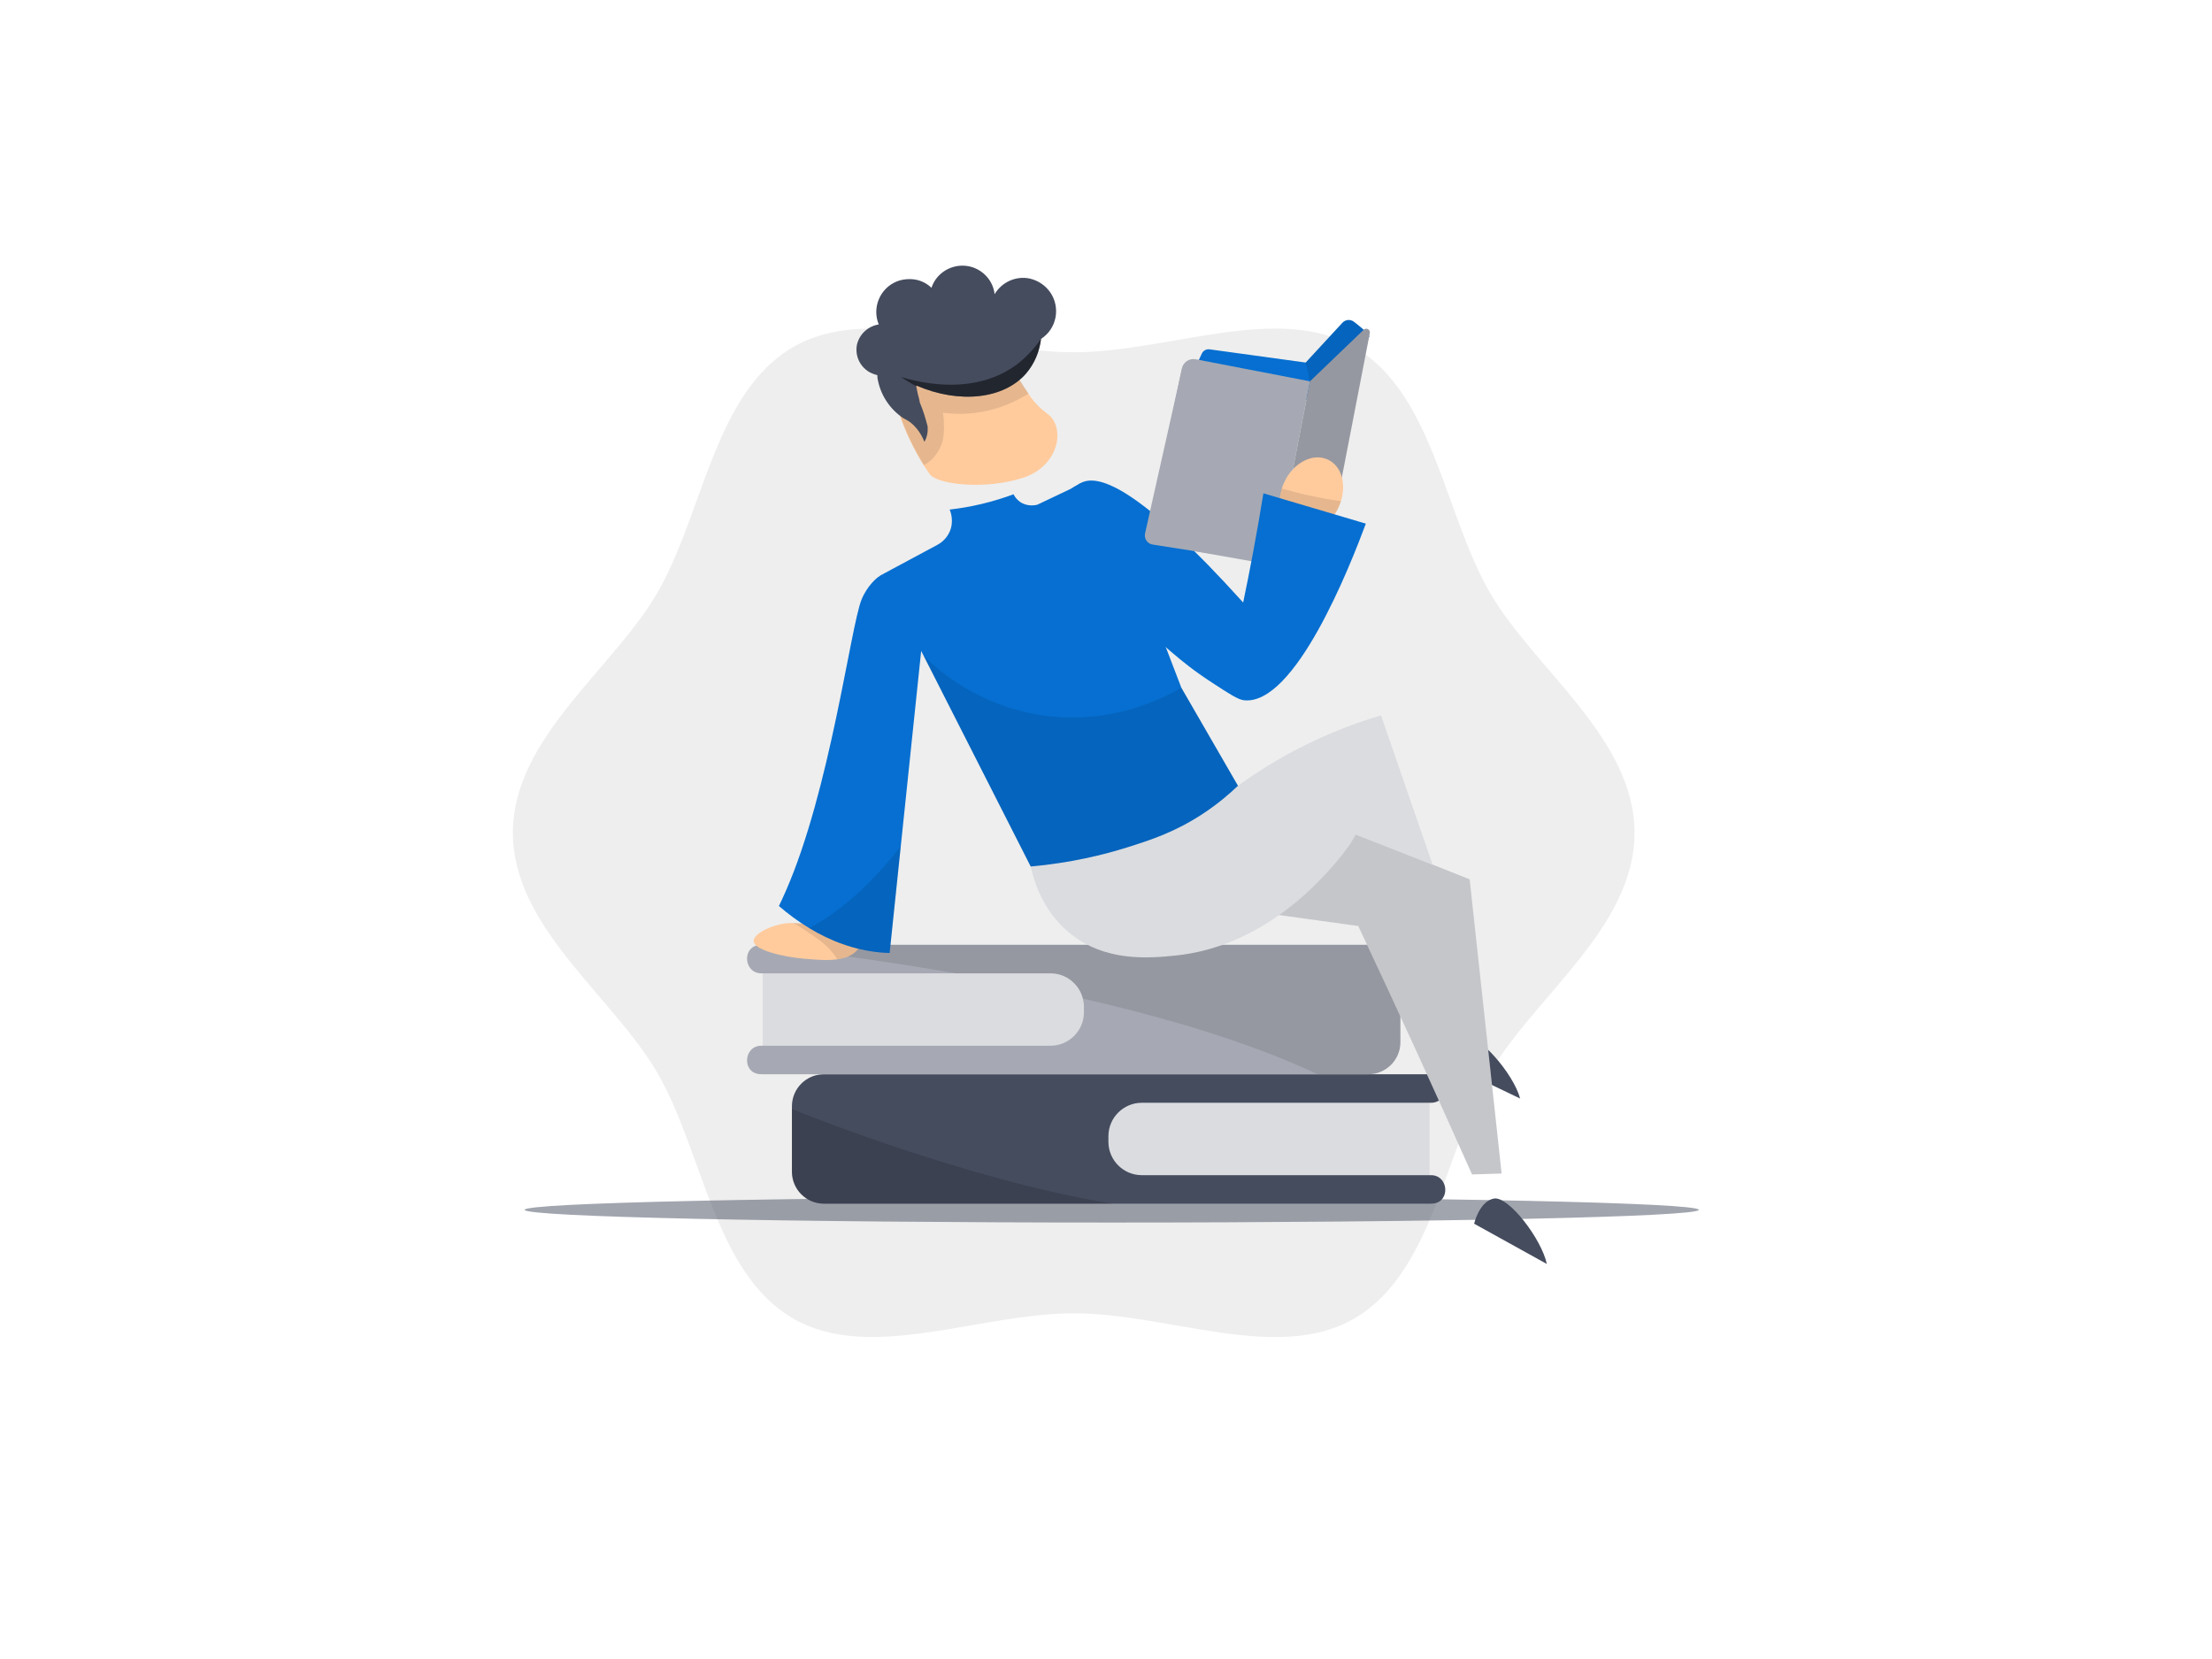 <svg xmlns="http://www.w3.org/2000/svg" width="800" height="600" fill="none" viewBox="0 0 800 600">
    <path d="M185.488 301.2C185.488 335.45 221.758 360.38 237.788 388.09C254.328 416.67 258.308 460.35 286.888 476.88C314.588 492.91 354.038 474.98 388.328 474.98C422.618 474.98 462.078 492.97 489.738 476.88C518.318 460.34 522.298 416.64 538.838 388.09C554.868 360.38 591.148 335.5 591.148 301.2C591.148 266.9 554.868 242 538.838 214.31C522.298 185.73 518.318 142.04 489.738 125.5C462.038 109.47 422.608 127.4 388.298 127.4C353.988 127.4 314.588 109.47 286.888 125.5C258.308 142.04 254.328 185.74 237.788 214.31C221.758 242.01 185.488 266.89 185.488 301.2Z" fill="black" opacity="0.07"/>
    <path d="M402.07 442.15C519.343 442.15 614.41 440.09 614.41 437.55C614.41 435.009 519.343 432.95 402.07 432.95C284.798 432.95 189.73 435.009 189.73 437.55C189.73 440.09 284.798 442.15 402.07 442.15Z" fill="#454C5E" opacity="0.5"/>
    <path d="M549.789 397.31L522.699 384.3C522.699 384.3 524.099 376.07 529.359 374.81C534.619 373.54 547.449 388.42 549.779 397.31H549.789Z" fill="#454C5E"/>
    <path d="M517.04 390.74H388.32V432.83H517.04V390.74Z" fill="#DADCE0"/>
    <path d="M518.27 435.27C517.9 435.3 517.53 435.33 517.16 435.33H297.99C291.59 435.33 286.41 430.14 286.41 423.74V400.1C286.41 393.7 291.59 388.52 297.99 388.52H517.16C517.53 388.52 517.9 388.53 518.27 388.57C524.64 389.18 523.95 398.83 517.54 398.83H412.97C406.29 398.83 400.87 404.24 400.87 410.93V412.93C400.87 419.6 406.28 425.02 412.97 425.02H517.54C523.95 425.02 524.64 434.68 518.27 435.28V435.27Z" fill="#454C5E"/>
    <path d="M402.338 435.33H297.978C291.578 435.33 286.398 430.14 286.398 423.74V401.1C306.728 409.3 358.858 428.34 402.328 435.33H402.338Z" fill="black" opacity="0.15"/>
    <path d="M275.839 386.02H404.559V343.93H275.839V386.02Z" fill="#DADCE0"/>
    <path d="M506.472 353.29V376.93C506.472 383.32 501.272 388.52 494.882 388.52H275.722C275.352 388.52 274.972 388.5 274.622 388.46C268.252 387.86 268.942 378.2 275.352 378.2H379.922C386.592 378.2 392.012 372.78 392.012 366.11V364.11C392.012 363.1 391.882 362.11 391.642 361.18C390.332 355.91 385.582 352.02 379.922 352.02H275.352C269.202 352.02 268.322 343.12 273.872 341.89C274.112 341.82 274.362 341.78 274.622 341.76C274.982 341.72 275.352 341.7 275.722 341.7H494.882C501.272 341.7 506.472 346.9 506.472 353.29Z" fill="#A6A9B3"/>
    <path d="M506.471 353.29V376.93C506.471 383.32 501.271 388.52 494.881 388.52H476.511C452.441 377.14 422.081 368.15 391.641 361.18C390.331 355.91 385.581 352.02 379.921 352.02H345.721C316.491 346.94 290.421 343.68 273.871 341.89C274.111 341.82 274.361 341.78 274.621 341.76C274.981 341.72 275.351 341.7 275.721 341.7H494.881C501.271 341.7 506.471 346.9 506.471 353.29Z" fill="black" opacity="0.1"/>
    <path d="M402.07 322.56L488.52 334.53L491.23 334.9C498.14 349.57 505.03 364.4 511.91 379.41C518.88 394.63 525.71 409.74 532.39 424.75C535.95 424.64 539.52 424.53 543.08 424.41C539.22 388.94 535.36 353.48 531.52 318.02L465.77 291.91L438.07 280.01C426.07 294.2 414.08 308.38 402.08 322.57L402.07 322.56Z" fill="#DADCE0"/>
    <path d="M402.07 322.56L488.52 334.53L491.23 334.9C498.14 349.57 505.03 364.4 511.91 379.41C518.88 394.63 525.71 409.74 532.39 424.75C535.95 424.64 539.52 424.53 543.08 424.41C539.22 388.94 535.36 353.48 531.52 318.02L465.77 291.91L438.07 280.01C426.07 294.2 414.08 308.38 402.08 322.57L402.07 322.56Z" fill="black" opacity="0.1"/>
    <path d="M499.47 258.73C505.68 276.72 511.9 294.71 518.11 312.7C508.85 309.09 499.59 305.49 490.33 301.88C489.6 303.1 488.87 304.32 488.14 305.54C482.42 313.38 460.01 342.19 424.83 345.62C415.73 346.51 399.58 348.08 386.59 337.24C377.01 329.24 373.87 318.43 372.77 313.37C382.52 307.73 392.72 302.07 403.39 296.45C414.59 290.55 425.53 285.1 436.17 280.05C435.78 284.82 435.4 289.58 435.02 294.32C443.05 287.25 453.99 278.96 468.02 271.53C479.62 265.4 490.44 261.39 499.47 258.73Z" fill="#DADCE0"/>
    <path d="M559.431 457.13L533.141 442.57C533.141 442.57 535.011 434.43 540.311 433.47C545.611 432.52 557.551 448.15 559.431 457.13Z" fill="#454C5E"/>
    <path d="M495.199 121.53L495.129 121.92H495.119C494.069 122.55 478.019 138.93 472.479 144.59C471.319 145.77 470.619 146.49 470.619 146.49C457.689 142.34 444.749 138.2 431.819 134.04C431.809 134.02 431.809 134.01 431.789 133.98C432.419 132.71 433.009 131.44 433.589 130.17C433.949 129.41 434.309 128.64 434.659 127.87C435.149 126.8 436.289 126.19 437.449 126.34C449.049 127.94 460.629 129.53 472.219 131.12C476.669 126.3 481.109 121.49 485.549 116.68C486.649 115.55 488.399 115.41 489.649 116.36C489.669 116.38 489.699 116.39 489.719 116.41C489.909 116.56 490.119 116.72 490.329 116.89C490.549 117.05 490.759 117.23 490.979 117.4C490.979 117.4 490.979 117.41 490.989 117.4C491.209 117.57 491.409 117.75 491.629 117.93C492.169 118.37 492.709 118.82 493.199 119.25C493.969 119.95 494.619 120.59 494.959 121.09C495.069 121.25 495.149 121.4 495.199 121.52V121.53Z" fill="#066FD1"/>
    <path d="M494.959 121.09L474.549 141.57L473.749 137.99L473.729 137.9L472.219 131.11C476.669 126.29 481.109 121.48 485.549 116.67C486.649 115.54 488.399 115.4 489.649 116.35C489.669 116.37 489.699 116.38 489.719 116.4C489.909 116.55 490.119 116.72 490.329 116.88C490.549 117.04 490.759 117.22 490.979 117.39C490.979 117.39 490.979 117.4 490.989 117.39C491.209 117.57 491.409 117.75 491.629 117.92C492.169 118.36 492.709 118.81 493.199 119.24C493.969 119.94 494.619 120.58 494.959 121.08V121.09Z" fill="black" opacity="0.1"/>
    <path d="M473.771 137.91C473.771 137.91 473.761 137.96 473.741 138.05L460.881 204.44C450.861 202.67 440.861 200.9 430.851 199.13L414.301 196.21L414.281 196.17C418.401 176.49 422.511 156.82 426.631 137.13C426.901 135.84 427.171 134.54 427.441 133.25C427.921 130.97 430.141 129.49 432.431 129.93C446.211 132.59 460.001 135.25 473.771 137.91Z" fill="#A6A9B3"/>
    <path d="M493.201 119.26C494.131 118.37 495.651 119.2 495.411 120.46L495.201 121.52L495.131 121.91L483.311 182.9L460.891 204.44L472.491 144.58L473.761 137.99L473.781 137.91L493.211 119.26H493.201Z" fill="#A6A9B3"/>
    <path d="M493.201 119.26C494.131 118.37 495.651 119.2 495.411 120.46L495.201 121.52L495.131 121.91L483.311 182.9L460.891 204.44L472.491 144.58L473.761 137.99L473.781 137.91L493.211 119.26H493.201Z" fill="black" opacity="0.1"/>
    <path d="M310.601 342.84C308.881 345.34 306.121 346.5 302.861 346.95C299.221 347.46 294.931 347.09 290.761 346.73C283.631 346.11 272.661 343.7 272.571 340.33C272.491 337.78 278.671 334.66 283.991 333.96C285.131 333.81 286.121 333.79 287.001 333.82H287.011C289.961 333.91 291.761 334.58 293.951 333.13C296.921 331.18 296.111 328.35 299.191 326.5C301.771 324.93 305.401 325.1 307.841 326.5C312.911 329.39 313.811 338.13 310.591 342.83L310.601 342.84Z" fill="#FFCB9D"/>
    <path d="M310.6 342.84C308.88 345.34 306.12 346.5 302.86 346.95C301.52 344.91 299.54 342.44 296.77 340.34C293.44 337.82 289.64 335.42 287.02 333.83C289.97 333.92 291.77 334.59 293.96 333.14C296.93 331.19 296.12 328.36 299.2 326.51C301.78 324.94 305.41 325.11 307.85 326.51C312.92 329.4 313.82 338.14 310.6 342.84Z" fill="black" opacity="0.1"/>
    <path d="M320.28 132.09C321.21 135.44 322.5 140.54 324.14 146.43L325.14 149.41C327.36 156.06 330.35 162.25 334.03 168.22C334.78 169.32 335.53 170.41 336.27 171.51C339.18 175.31 356.33 177.19 369.88 172.84C383.43 168.49 385.54 153.95 378.45 149.39C375.91 147.46 373.68 145.12 372 142.47C369.49 138.97 367.3 135.2 365.47 131.37C364.33 129.13 363.67 127.78 363.67 127.78L350.86 120.76L324.75 126.21C325.94 130.6 325.31 133.92 324.05 134.33C322.79 134.74 320.55 132.41 320.27 132.08L320.28 132.09Z" fill="#FFCB9D"/>
    <path d="M371.998 142.35C368.788 144.34 363.768 147.06 357.018 148.57C350.388 150.07 344.718 149.75 341.058 149.29C341.248 150.7 341.428 152 341.368 153.32C341.538 155.45 341.338 157.52 340.898 159.61C340.308 161.49 339.478 163.28 338.238 164.76C337.118 166.23 335.718 167.38 334.148 168.19C330.478 162.33 327.468 156.03 325.258 149.38L324.258 146.4C322.508 140.53 321.218 135.43 320.398 132.06C320.678 132.38 322.488 135.13 323.858 134.59C324.078 134.44 324.418 134.28 324.498 134.02C325.298 132.83 325.518 130.05 324.558 126.46L324.908 126.41L350.678 121.13L363.508 128.26C363.508 128.26 365.158 131.63 365.308 131.85C365.938 132.96 366.878 134.63 368.658 137.15L368.678 137.27L371.998 142.33V142.35Z" fill="black" opacity="0.1"/>
    <path d="M381.71 114.92C381.06 118.12 379.26 120.76 376.51 122.57C375.94 127.2 374.13 131.52 371.13 135.04C363.15 144.27 347.11 146.2 331.46 139.45L331.36 139.58L331.38 139.7C331.69 141.1 331.88 142.51 332.29 143.77C332.35 144.24 332.52 144.58 332.58 145.05L332.64 145.52C333.86 148.35 334.75 151.35 335.5 154.24C335.64 156.14 335.3 158.1 334.33 159.79C333.24 157.06 331.6 154.65 329.31 152.8C328.51 152.19 327.61 151.71 326.7 151.24C322.09 148.15 318.81 143.44 317.6 137.97C317.39 137.28 317.28 136.46 317.3 135.73L317.17 135.63C312.11 134.52 308.93 129.67 309.93 124.63C310.85 120.79 313.94 117.98 317.81 117.33C315.32 111.32 318.21 104.33 324.22 101.84C326.38 100.95 328.86 100.73 331.2 101.14C333.41 101.56 335.35 102.62 336.87 104.09C338.91 97.94 345.66 94.63 351.81 96.68C356.08 98.14 359.23 101.91 359.71 106.4C362.35 101.97 367.44 99.72 372.37 100.73C378.93 102.24 382.99 108.4 381.72 114.92H381.71Z" fill="#454C5E"/>
    <path d="M376.512 122.57C375.942 127.2 374.132 131.52 371.132 135.04C363.152 144.27 347.112 146.2 331.462 139.45L331.362 139.58L331.382 139.7C329.442 138.64 327.482 137.47 325.762 136.27L325.892 136.37C329.492 137.32 351.042 144.23 367.812 131.78C371.172 129.17 374.102 126.02 376.512 122.57Z" fill="black" opacity="0.5"/>
    <path d="M447.73 284.16C444.8 286.98 440.57 290.66 435.02 294.31C424.89 300.98 416.05 303.82 407.68 306.46C399.16 309.13 387.33 312.07 372.77 313.38C361.29 290.8 349.82 268.22 338.36 245.65C336.92 242.85 335.5 240.04 334.08 237.24C329.07 227.41 324.08 217.56 319.09 207.75L338.96 197.08C339.76 196.66 342.09 195.29 343.41 192.41C345.18 188.52 343.72 184.9 343.46 184.29C346.97 183.89 350.9 183.25 355.13 182.24C359.41 181.22 363.23 180 366.56 178.76C366.63 178.89 366.73 179.09 366.86 179.31C367.01 179.55 367.65 180.59 368.78 181.42C371.55 183.44 374.71 182.65 375.15 182.54C379.17 180.63 383.17 178.73 387.19 176.82C387.99 176.3 389.23 175.55 390.8 174.73C390.8 174.73 400.28 175.51 400.86 182.88C407.65 199.55 414.41 216.2 421.18 232.88L427.25 248.73C434.07 260.54 440.91 272.37 447.73 284.19V284.16Z" fill="#066FD1"/>
    <path d="M447.728 284.16C444.798 286.98 440.568 290.66 435.018 294.31C424.888 300.98 416.048 303.82 407.678 306.46C399.158 309.13 387.328 312.07 372.768 313.38C361.288 290.8 349.818 268.22 338.358 245.65C336.918 242.85 335.498 240.04 334.078 237.24C338.898 242.02 353.308 255.01 376.228 258.6C402.168 262.64 421.778 251.95 427.248 248.71C434.068 260.52 440.908 272.35 447.728 284.17V284.16Z" fill="black" opacity="0.1"/>
    <path d="M334.069 226.67C331.299 253.17 328.539 279.68 325.769 306.16C324.419 319 323.079 331.82 321.749 344.66C320.719 344.64 319.679 344.57 318.629 344.49C308.739 343.61 300.049 340.15 292.669 335.67C288.609 333.22 284.949 330.47 281.699 327.67C282.149 326.75 283.049 324.9 284.069 322.55C300.199 285.99 307.559 226.99 311.559 216.93C313.599 211.81 317.259 208.95 317.259 208.95C318.029 208.35 318.719 207.94 319.069 207.73L334.059 226.66L334.069 226.67Z" fill="#066FD1"/>
    <path d="M462.85 180.99C462.94 179.5 463.13 178.08 463.58 176.69C463.82 175.86 464.16 175.09 464.5 174.32C467.73 167.37 474.8 163.68 480.22 166.22C485.13 168.45 486.96 174.92 484.97 181.24C484.73 182.07 484.45 182.74 484.11 183.51C483.77 184.28 483.39 184.88 482.95 185.59C479.42 191.23 473.24 193.94 468.33 191.71C464.72 189.87 462.72 185.68 462.85 180.99Z" fill="#FFCB9D"/>
    <path d="M462.852 180.99C462.942 179.5 463.132 178.08 463.582 176.69C470.592 178.7 477.752 180.24 484.962 181.25C484.722 182.08 484.442 182.75 484.102 183.52C483.762 184.29 483.382 184.89 482.942 185.6C479.412 191.24 473.232 193.95 468.322 191.72C464.712 189.88 462.712 185.69 462.842 181L462.852 180.99Z" fill="black" opacity="0.1"/>
    <path d="M408.409 223.02C421.719 233.38 425.109 238.24 438.399 246.91C444.639 250.98 447.749 253.01 449.859 253.25C468.389 255.34 488.249 204.75 493.979 189.38C481.629 185.72 469.279 182.07 456.929 178.41C455.819 185.27 454.599 192.26 453.269 199.38C452.099 205.68 450.869 211.85 449.609 217.91C412.609 176.92 397.449 171.04 390.789 174.73C383.869 178.57 382.859 196.57 390.489 209.01C393.449 213.83 394.839 212.46 408.409 223.03V223.02Z" fill="#066FD1"/>
    <path d="M442.941 175.04C442.721 177.85 442.391 181.12 441.861 184.81C441.221 189.4 440.291 194.63 438.951 200.41C436.251 199.99 433.561 199.56 430.851 199.14C426.191 198.41 421.541 197.68 416.881 196.95C414.971 196.65 413.701 194.79 414.131 192.9C418.301 174.31 422.471 155.72 426.631 137.14C426.921 135.87 427.191 134.61 427.481 133.34C428.341 133.91 429.351 134.39 430.501 134.69C434.891 135.87 439.331 136.92 443.671 138.28C443.611 138.96 443.611 139.67 443.691 140.44C444.991 152.6 443.781 164.59 442.941 175.04Z" fill="#A6A9B3"/>
    <path d="M325.772 306.16C324.422 319 323.082 331.82 321.752 344.66C320.722 344.64 319.682 344.57 318.632 344.49C308.742 343.61 300.052 340.15 292.672 335.67C307.302 327.91 319.042 314.83 325.772 306.16Z" fill="black" opacity="0.1"/>
</svg>
